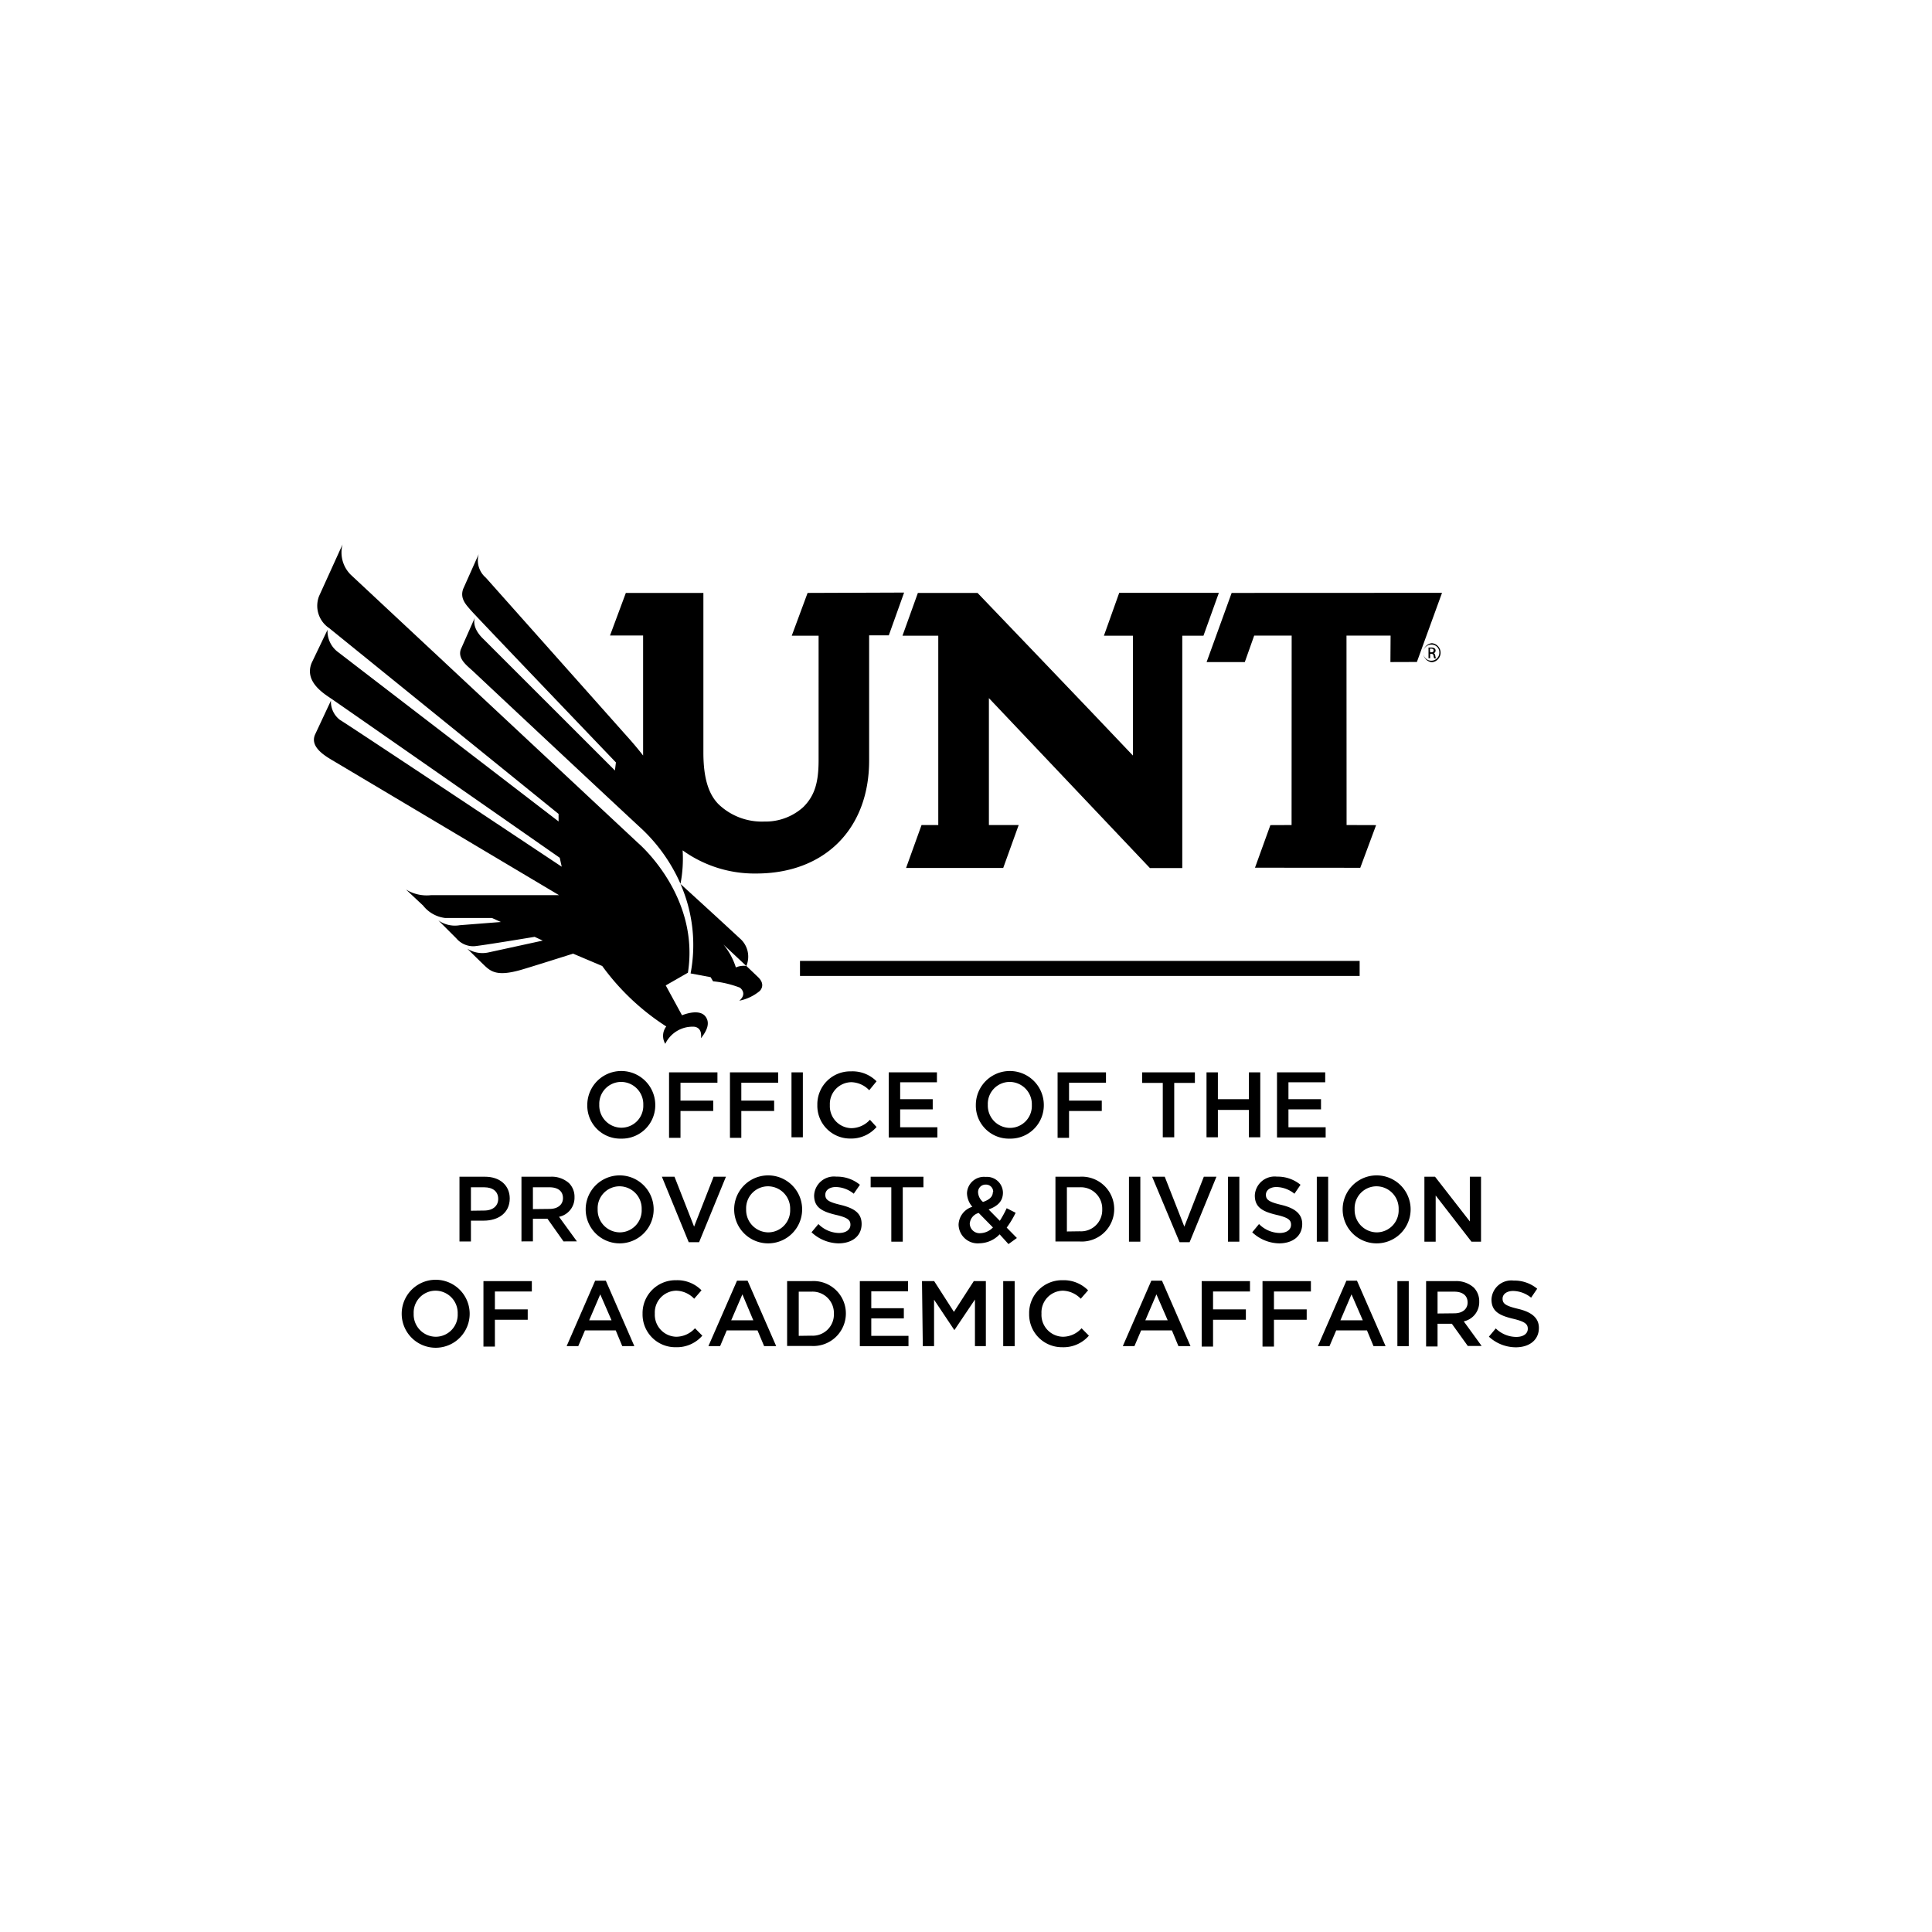 <svg id="Lockups" xmlns="http://www.w3.org/2000/svg" viewBox="0 0 216 216"><path d="M65.66,123.54v0a3.8,3.8,0,0,1,7.6,0v0a3.73,3.73,0,0,1-3.81,3.76A3.69,3.69,0,0,1,65.66,123.54Zm6.26,0v0a2.49,2.49,0,0,0-2.47-2.58A2.45,2.45,0,0,0,67,123.5v0a2.49,2.49,0,0,0,2.47,2.58A2.45,2.45,0,0,0,71.92,123.54Z"/><path d="M74.8,119.89h5.41v1.16H76.08v2h3.66v1.16H76.08v3H74.8Z"/><path d="M81.61,119.89H87v1.16H82.88v2h3.67v1.16H82.88v3H81.61Z"/><path d="M88.49,119.89h1.27v7.26H88.49Z"/><path d="M91.38,123.54v0a3.68,3.68,0,0,1,3.75-3.76A3.78,3.78,0,0,1,98,120.89l-.82,1a2.87,2.87,0,0,0-2-.9,2.44,2.44,0,0,0-2.4,2.56v0a2.46,2.46,0,0,0,2.4,2.58,2.83,2.83,0,0,0,2.08-.94L98,126a3.75,3.75,0,0,1-2.94,1.29A3.66,3.66,0,0,1,91.38,123.54Z"/><path d="M99.36,119.89h5.39V121h-4.11v1.89h3.64v1.14h-3.64v2h4.16v1.14H99.36Z"/><path d="M109.1,123.54v0a3.8,3.8,0,0,1,7.6,0v0a3.73,3.73,0,0,1-3.81,3.76A3.69,3.69,0,0,1,109.1,123.54Zm6.26,0v0a2.49,2.49,0,0,0-2.47-2.58,2.45,2.45,0,0,0-2.45,2.56v0a2.49,2.49,0,0,0,2.47,2.58A2.45,2.45,0,0,0,115.36,123.54Z"/><path d="M118.24,119.89h5.41v1.16h-4.13v2h3.66v1.16h-3.66v3h-1.28Z"/><path d="M130,121.07h-2.31v-1.18h5.9v1.18h-2.31v6.08H130Z"/><path d="M134.89,119.89h1.27v3h3.47v-3h1.27v7.26h-1.27v-3.06h-3.47v3.06h-1.27Z"/><path d="M142.77,119.89h5.39V121h-4.11v1.89h3.64v1.14h-3.64v2h4.16v1.14h-5.44Z"/><path d="M51.37,131.56h2.86c1.69,0,2.76,1,2.76,2.43v0c0,1.63-1.3,2.48-2.9,2.48H52.65v2.33H51.37Zm2.76,3.78c1,0,1.57-.54,1.57-1.3v0c0-.85-.62-1.3-1.57-1.3H52.65v2.62Z"/><path d="M58.3,131.56h3.24a2.89,2.89,0,0,1,2.09.73,2.15,2.15,0,0,1,.6,1.56v0a2.17,2.17,0,0,1-1.73,2.19l2,2.75H63l-1.79-2.53H59.58v2.53H58.3Zm3.14,3.6c.92,0,1.5-.48,1.5-1.21v0c0-.78-.56-1.21-1.51-1.21H59.58v2.44Z"/><path d="M65.48,135.21v0a3.8,3.8,0,0,1,7.6,0v0a3.8,3.8,0,0,1-7.6,0Zm6.26,0v0a2.49,2.49,0,0,0-2.47-2.58,2.45,2.45,0,0,0-2.45,2.56v0a2.5,2.5,0,0,0,2.47,2.59A2.46,2.46,0,0,0,71.74,135.21Z"/><path d="M74,131.56h1.41l2.19,5.58,2.18-5.58h1.38l-3,7.32H77Z"/><path d="M82.08,135.21v0a3.8,3.8,0,0,1,7.6,0v0a3.8,3.8,0,0,1-7.6,0Zm6.26,0v0a2.49,2.49,0,0,0-2.47-2.58,2.45,2.45,0,0,0-2.45,2.56v0a2.5,2.5,0,0,0,2.47,2.59A2.46,2.46,0,0,0,88.34,135.21Z"/><path d="M90.73,137.77l.77-.92a3.32,3.32,0,0,0,2.29,1c.79,0,1.29-.37,1.29-.92v0c0-.52-.29-.8-1.64-1.11-1.54-.37-2.42-.83-2.42-2.17v0a2.22,2.22,0,0,1,2.48-2.1,4,4,0,0,1,2.64.91l-.69,1a3.26,3.26,0,0,0-2-.75c-.74,0-1.18.38-1.18.86v0c0,.56.33.81,1.72,1.14,1.54.38,2.34.93,2.34,2.13v0c0,1.36-1.07,2.17-2.6,2.17A4.53,4.53,0,0,1,90.73,137.77Z"/><path d="M99.65,132.74H97.34v-1.18h5.9v1.18h-2.31v6.08H99.65Z"/><path d="M111.76,138a3.18,3.18,0,0,1-2.23,1,2.14,2.14,0,0,1-2.36-2.08v0a2.17,2.17,0,0,1,1.54-2,2.4,2.4,0,0,1-.6-1.52v0a1.9,1.9,0,0,1,2.09-1.82,1.79,1.79,0,0,1,1.93,1.75v0c0,1-.63,1.53-1.6,1.89l1.25,1.27a12.39,12.39,0,0,0,.77-1.41l1,.51a10.55,10.55,0,0,1-1,1.66l1.14,1.16-.94.68Zm-.72-.74-1.62-1.65a1.34,1.34,0,0,0-1,1.2v0a1.1,1.1,0,0,0,1.21,1.06A2,2,0,0,0,111,137.24Zm0-4v0a.8.8,0,0,0-.83-.82.83.83,0,0,0-.86.87v0a1.5,1.5,0,0,0,.55,1.07C110.6,134.14,111,133.8,111,133.28Z"/><path d="M118,131.56h2.71a3.62,3.62,0,0,1,3.86,3.61v0a3.63,3.63,0,0,1-3.86,3.63H118Zm2.71,6.1a2.37,2.37,0,0,0,2.52-2.45v0a2.39,2.39,0,0,0-2.52-2.47h-1.43v4.94Z"/><path d="M126.22,131.56h1.27v7.26h-1.27Z"/><path d="M128.81,131.56h1.41l2.19,5.58,2.18-5.58H136l-3,7.32h-1.12Z"/><path d="M137.29,131.56h1.27v7.26h-1.27Z"/><path d="M140,137.77l.76-.92a3.33,3.33,0,0,0,2.3,1c.79,0,1.28-.37,1.28-.92v0c0-.52-.29-.8-1.64-1.11-1.54-.37-2.41-.83-2.41-2.17v0a2.22,2.22,0,0,1,2.48-2.1,4,4,0,0,1,2.63.91l-.68,1a3.31,3.31,0,0,0-2-.75c-.75,0-1.19.38-1.19.86v0c0,.56.34.81,1.73,1.14s2.33.93,2.33,2.13v0c0,1.36-1.07,2.17-2.59,2.17A4.51,4.51,0,0,1,140,137.77Z"/><path d="M147.22,131.56h1.27v7.26h-1.27Z"/><path d="M150.11,135.21v0a3.8,3.8,0,0,1,7.6,0v0a3.8,3.8,0,0,1-7.6,0Zm6.26,0v0a2.49,2.49,0,0,0-2.47-2.58,2.45,2.45,0,0,0-2.45,2.56v0a2.5,2.5,0,0,0,2.47,2.59A2.46,2.46,0,0,0,156.37,135.21Z"/><path d="M159.25,131.56h1.19l3.89,5v-5h1.25v7.26h-1.07l-4-5.16v5.16h-1.26Z"/><path d="M44.91,146.88v0a3.8,3.8,0,0,1,7.6,0v0a3.8,3.8,0,0,1-7.6,0Zm6.26,0v0a2.49,2.49,0,0,0-2.47-2.58,2.45,2.45,0,0,0-2.45,2.56v0a2.49,2.49,0,0,0,2.47,2.59A2.46,2.46,0,0,0,51.17,146.88Z"/><path d="M54.05,143.23h5.41v1.16H55.33v2H59v1.16H55.33v3H54.05Z"/><path d="M66.54,143.18h1.19l3.19,7.32H69.57l-.73-1.76H65.4l-.75,1.76h-1.3Zm1.83,4.43-1.26-2.9-1.24,2.9Z"/><path d="M71.84,146.88v0a3.68,3.68,0,0,1,3.75-3.75,3.78,3.78,0,0,1,2.84,1.13l-.82.94a2.87,2.87,0,0,0-2-.9,2.44,2.44,0,0,0-2.4,2.56v0a2.46,2.46,0,0,0,2.4,2.59,2.85,2.85,0,0,0,2.09-.95l.82.83a3.76,3.76,0,0,1-2.95,1.29A3.66,3.66,0,0,1,71.84,146.88Z"/><path d="M82.4,143.18h1.18l3.2,7.32H85.43l-.74-1.76H81.25l-.74,1.76H79.2Zm1.82,4.43L83,144.71l-1.25,2.9Z"/><path d="M88,143.23h2.71a3.62,3.62,0,0,1,3.86,3.61v0a3.64,3.64,0,0,1-3.86,3.64H88Zm2.71,6.1a2.37,2.37,0,0,0,2.52-2.45v0a2.39,2.39,0,0,0-2.52-2.47H89.3v4.94Z"/><path d="M96.13,143.23h5.39v1.14H97.41v1.89h3.64v1.14H97.41v1.95h4.16v1.15H96.13Z"/><path d="M103.08,143.23h1.36l2.21,3.44,2.22-3.44h1.35v7.27H109v-5.21l-2.3,3.42h0l-2.27-3.4v5.19h-1.26Z"/><path d="M112.16,143.23h1.28v7.27h-1.28Z"/><path d="M115.06,146.88v0a3.67,3.67,0,0,1,3.74-3.75,3.82,3.82,0,0,1,2.85,1.13l-.82.94a2.9,2.9,0,0,0-2-.9,2.43,2.43,0,0,0-2.39,2.56v0a2.45,2.45,0,0,0,2.39,2.59,2.81,2.81,0,0,0,2.09-.95l.82.83a3.76,3.76,0,0,1-3,1.29A3.66,3.66,0,0,1,115.06,146.88Z"/><path d="M128.72,143.18h1.19l3.19,7.32h-1.35l-.73-1.76h-3.44l-.75,1.76h-1.3Zm1.83,4.43-1.26-2.9-1.24,2.9Z"/><path d="M134.35,143.23h5.4v1.16h-4.13v2h3.67v1.16h-3.67v3h-1.27Z"/><path d="M141.15,143.23h5.41v1.16h-4.13v2h3.66v1.16h-3.66v3h-1.28Z"/><path d="M150.53,143.18h1.18l3.2,7.32h-1.35l-.73-1.76h-3.44l-.75,1.76h-1.3Zm1.83,4.43-1.26-2.9-1.24,2.9Z"/><path d="M156.23,143.23h1.27v7.27h-1.27Z"/><path d="M159.44,143.23h3.24a2.93,2.93,0,0,1,2.1.73,2.2,2.2,0,0,1,.6,1.57v0a2.19,2.19,0,0,1-1.73,2.2l2,2.75H164.1L162.32,148h-1.6v2.54h-1.28Zm3.15,3.6c.91,0,1.49-.47,1.49-1.21v0c0-.78-.56-1.21-1.5-1.21h-1.86v2.44Z"/><path d="M166.46,149.44l.77-.92a3.3,3.3,0,0,0,2.29.95c.79,0,1.29-.36,1.29-.91v0c0-.52-.3-.8-1.64-1.12-1.55-.37-2.42-.83-2.42-2.16v0a2.22,2.22,0,0,1,2.48-2.11,4,4,0,0,1,2.63.91l-.68,1a3.29,3.29,0,0,0-2-.75c-.75,0-1.19.38-1.19.86v0c0,.56.34.81,1.73,1.14s2.33.93,2.33,2.13v0c0,1.36-1.07,2.17-2.59,2.17A4.46,4.46,0,0,1,166.46,149.44Z"/><rect x="89.44" y="107.43" width="62.57" height="1.68"/><path d="M83.45,108a2.18,2.18,0,0,0-1.18.16,7.54,7.54,0,0,0-1.39-2.56L83.44,108a2.69,2.69,0,0,0-.74-3.1c-2.27-2.11-6.63-6.09-6.62-6.07a17,17,0,0,1,1.13,10l2.24.42.27.46a11.48,11.48,0,0,1,3,.71s.89.62-.06,1.46a5.17,5.17,0,0,0,2.26-1.07s.75-.65-.13-1.53L83.45,108"/><path d="M71.36,94.27l-32.13-30a3.5,3.5,0,0,1-.93-3.41l-2.63,5.79a3,3,0,0,0,1.14,3.58L62.45,91l0,.84-24.74-19a2.91,2.91,0,0,1-1.09-2.43L34.85,74.1c-.86,2.07,1.28,3.4,2.17,4S62.58,95.9,62.58,95.9l.22,1S38.89,81,38,80.48a2.56,2.56,0,0,1-1-2.15l-1.75,3.74c-.73,1.53,1.35,2.59,2.28,3.15L62.5,100.08H48.2a4.42,4.42,0,0,1-2.81-.63l1.91,1.79a3.7,3.7,0,0,0,2.45,1.39H55l1,.45-4.6.36a3.21,3.21,0,0,1-2.39-.54l2,2a2.49,2.49,0,0,0,2,.89c1-.09,6.76-1.05,6.76-1.05l.91.42-6.06,1.32a3.17,3.17,0,0,1-2.37-.41s1.14,1.13,1.9,1.86,1.49,1.23,4,.53c1-.28,5.92-1.84,5.92-1.84L67.33,108a26.58,26.58,0,0,0,7.16,6.76,1.72,1.72,0,0,0-.11,1.94,3.38,3.38,0,0,1,3.25-1.91c1,.15.71,1.33.74,1.28.6-.75,1.09-1.67.49-2.44-.73-.93-2.61-.12-2.61-.12l-1.82-3.34,2.48-1.42c1.35-8.62-5.55-14.48-5.55-14.48"/><polyline points="137.7 66.29 134.9 74.02 139.17 74.02 140.22 71.06 144.41 71.06 144.4 92.24 142.03 92.25 140.31 97.01 152.08 97.02 153.85 92.25 150.55 92.24 150.54 71.06 155.47 71.06 155.45 74.02 158.41 74.01 161.22 66.28 137.7 66.29"/><path d="M132.18,71.05l0,26h-3.62l-18-19c0,2.52,0,14.19,0,14.19h3.33l-1.73,4.8H101.3l1.73-4.8h1.87V71.07h-4l1.72-4.78h6.67s12.9,13.45,17.37,18.18c0-1.46,0-13.4,0-13.4h-3.24l1.71-4.79h11.14l-1.72,4.79-2.39,0"/><path d="M90.29,66.29l-1.77,4.78h3V85c0,2.55-.47,4-1.72,5.24a6.29,6.29,0,0,1-4.35,1.61,7,7,0,0,1-5.08-1.9c-1.17-1.15-1.73-3-1.73-5.82V66.29l-8.67,0-1.77,4.76,3.7,0V84.47c-.94-1.22-1.78-2.12-2.24-2.64S54.32,64.59,54.32,64.59a2.55,2.55,0,0,1-.8-2.64l-1.74,3.9c-.38,1.08.34,1.77.87,2.39s16.21,17,16.21,17l-.11.9L53.91,71.31c-1.19-1.22-.86-2.15-.81-2.28l-1.59,3.59c-.36,1.11.78,1.84,1.57,2.6S70.43,91.47,71.78,92.7a18.9,18.9,0,0,1,4.3,6.11,15,15,0,0,0,.24-3.74,13.74,13.74,0,0,0,8.22,2.59c7.67,0,12.63-5,12.63-12.63l0-14h2.2l1.71-4.78Z"/><path d="M160.09,71.91a1.07,1.07,0,0,1,0,2.13,1.07,1.07,0,0,1,0-2.13Zm0,.16a.9.9,0,1,0,.83.9.86.86,0,0,0-.83-.9Zm-.2,1.52h-.18V72.4a2.68,2.68,0,0,1,.33,0,.59.59,0,0,1,.35.09.3.3,0,0,1,.11.25.29.29,0,0,1-.22.29h0c.09,0,.16.11.19.29a1.13,1.13,0,0,0,.07.29h-.19a1.07,1.07,0,0,1-.08-.3.22.22,0,0,0-.25-.21h-.13Zm0-.66H160c.15,0,.28-.06.28-.2s-.08-.21-.28-.21h-.14Z"/></svg>